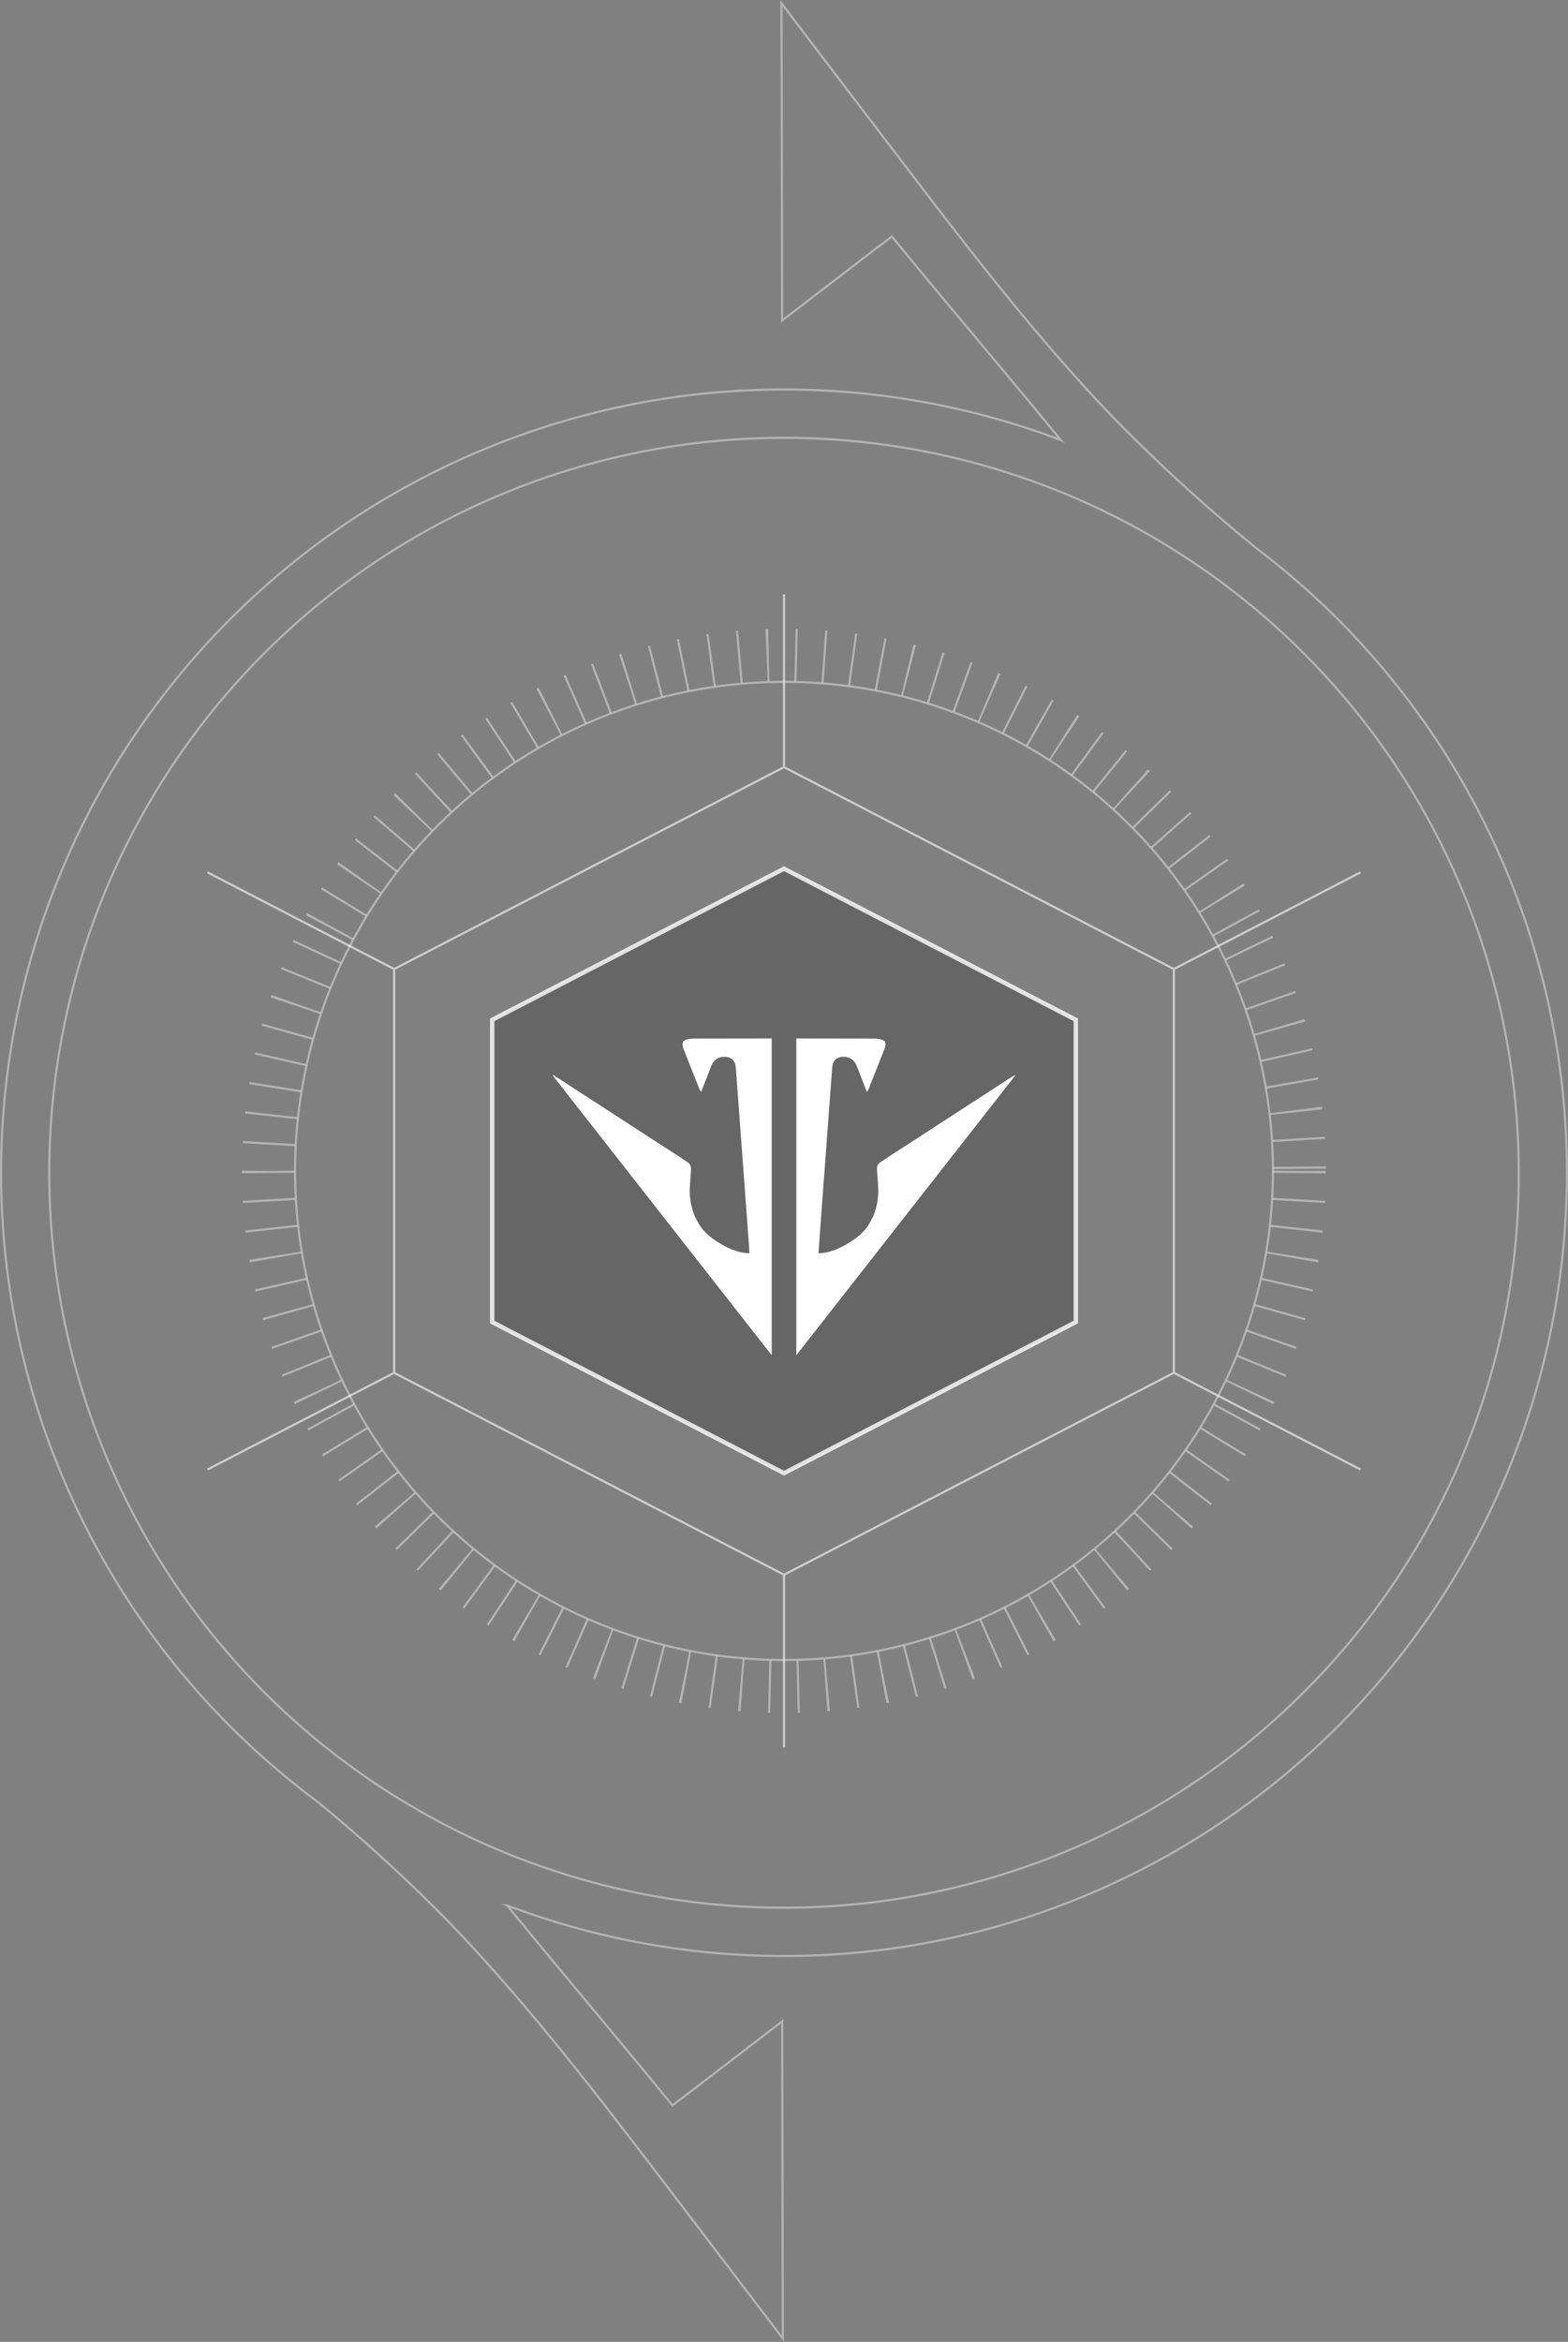 <svg xmlns="http://www.w3.org/2000/svg" viewBox="0 0 359.006 536.04">
  <rect x="0" y="0" width="359.006" height="536.04" fill="#808080" stroke="none"/>
  <polygon points="246.31 302.609 246.31 233.431 179.503 198.842 112.697 233.431 112.697 302.609 179.503 337.198 246.31 302.609" style="opacity: 0.2"/>
  <g class="logo">
    <path d="M287.921,125.691A388.212,388.212,0,0,1,255.666,96.363C238.251,78.35,222.991,58.579,207.828,38.714,198.67,26.716,178.917.748,178.917.748c.021,2.977.136,50.591.145,72.628,0,0,17.168-13.184,25.14-19.241,12.226,14.964,26.022,31.12,38.653,46.579A179.275,179.275,0,0,0,72.81,412.485a375.442,375.442,0,0,1,29.691,27.192C119.916,457.69,135.176,477.461,150.339,497.326c9.158,11.998,28.911,37.966,28.911,37.966-.021-2.977-.136-50.591-.145-72.628,0,0-17.168,13.184-25.14,19.241-12.193-14.923-25.26-30.346-37.859-45.763A179.271,179.271,0,0,0,287.921,125.691Zm10.534,261.698a168.223,168.223,0,1,1,49.271-118.952A167.122,167.122,0,0,1,298.455,387.389Z" style="fill: none;stroke: #fff;stroke-miterlimit: 10;stroke-width: 0.5px;opacity: 0.4"/>
  </g>
  <polygon points="246.31 302.609 246.31 233.431 179.503 198.842 112.697 233.431 112.697 302.609 179.503 337.198 246.31 302.609" style="fill: none;stroke: #fff;stroke-miterlimit: 10;opacity: 0.8"/>
  <path d="M268.76,221.808l42.728-22.122M47.519,336.354l42.728-22.122m221.241,22.122-42.728-22.122M47.519,199.686l42.728,22.122m89.257-46.212V136.036m0,263.968V360.445m89.257-46.212V221.808l-89.257-46.212L90.246,221.808v92.425l89.257,46.212Z" style="fill: none;stroke: #fff;stroke-miterlimit: 10;stroke-width: 0.5px;opacity: 0.6"/>
  <g>
    <path d="M176.688,237.699v72.505l-50.105-63.985.105-.155,24.475,15.872s6.228,3.999,6.509,4.279a1.715,1.715,0,0,1,.529,1.421c.018.859-.391,4.382-.248,5.898a15.098,15.098,0,0,0,1.157,4.938c.957,1.801,1.669,3.668,5.715,6.128s6.724,2.247,6.772,2.247-2.921-39.665-2.921-39.665-.17-2.613-.263-3.189a2.424,2.424,0,0,0-1.04-1.741,3.428,3.428,0,0,0-2.613-.185,3.075,3.075,0,0,0-1.839,1.784c-.403.909-2.363,6.063-2.363,6.063l-.188-.22a.863.863,0,0,1-.153-.208c-.033-.085-3.738-9.45-3.738-9.45a2.354,2.354,0,0,1-.138-1.438c.238-.501.696-.817,2.671-.874l17.675-.023Z" style="fill: #fff"/>
    <path d="M182.32,237.699v72.505l50.102-63.985-.105-.155-24.475,15.872s-6.228,3.999-6.509,4.279a1.715,1.715,0,0,0-.529,1.421c-.018.859.391,4.382.248,5.898a15.099,15.099,0,0,1-1.157,4.938c-.957,1.801-1.669,3.668-5.715,6.128s-6.724,2.247-6.772,2.247,2.924-39.663,2.924-39.663.17-2.613.263-3.189a2.424,2.424,0,0,1,1.04-1.741,3.428,3.428,0,0,1,2.613-.185,3.075,3.075,0,0,1,1.839,1.784c.403.909,2.363,6.063,2.363,6.063l.188-.22a.863.863,0,0,0,.153-.208c.033-.085,3.738-9.45,3.738-9.45a2.354,2.354,0,0,0,.138-1.438c-.238-.501-.696-.817-2.671-.874l-17.675-.025Z" style="fill: #fff"/>
  </g>
  <g class="spokes">
    <circle cx="179.503" cy="268.02" r="118.09" style="fill: none;stroke: #fff;stroke-miterlimit: 10;stroke-width: 12px;stroke-dasharray: 0.5,6;opacity: 0.4"/>
    <circle cx="179.503" cy="268.02" r="111.949" style="fill: none;stroke: #fff;stroke-miterlimit: 10;stroke-width: 0.5px;opacity: 0.4"/>
  </g>
</svg>
